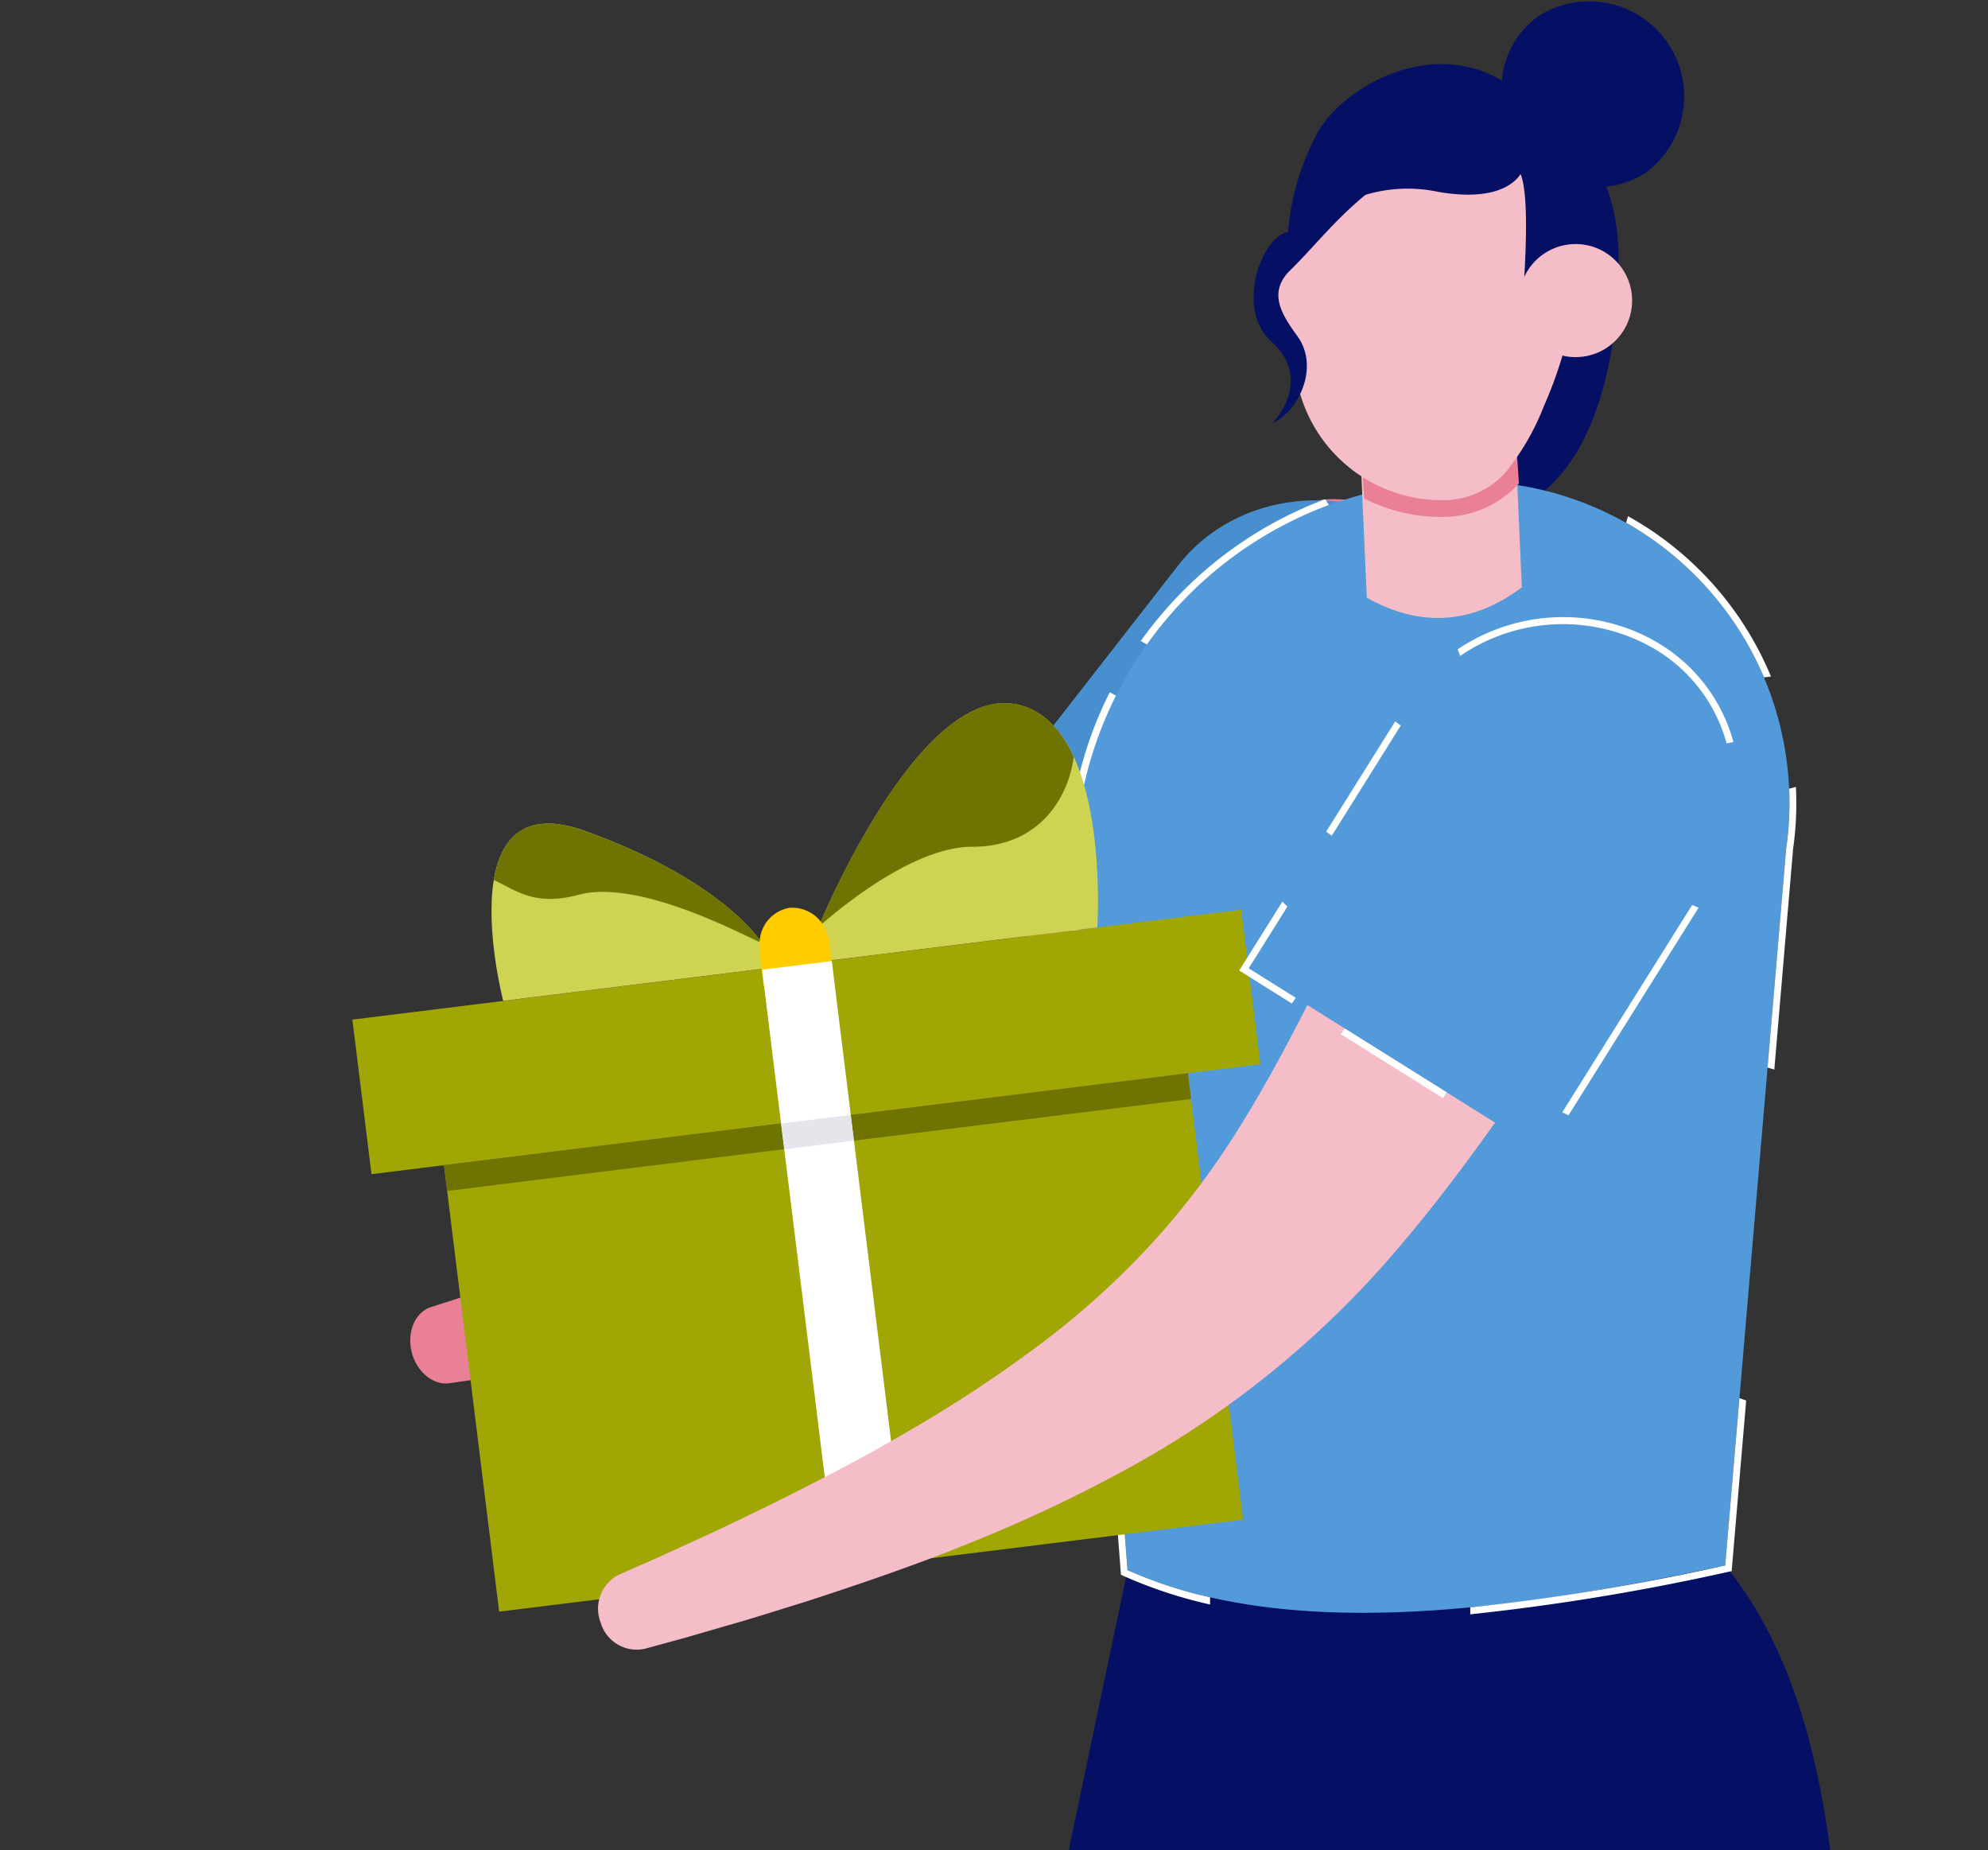 <svg xmlns="http://www.w3.org/2000/svg" xmlns:xlink="http://www.w3.org/1999/xlink" width="216" height="201" viewBox="0 0 216 201">
  <rect x="0" y="0" width="216" height="201" fill="#333333" stroke="none"/>
  <defs>
    <clipPath id="clip-path">
      <rect id="Rectángulo_21456" data-name="Rectángulo 21456" width="216" height="201" transform="translate(574 3689)" fill="#fff" stroke="#707070" stroke-width="1"/>
    </clipPath>
  </defs>
  <g id="Enmascarar_grupo_73" data-name="Enmascarar grupo 73" transform="translate(-574 -3689)" clip-path="url(#clip-path)">
    <g id="Grupo_75025" data-name="Grupo 75025" transform="translate(-2180.989 3161.554)">
      <g id="Grupo_74958" data-name="Grupo 74958" transform="translate(2898.466 706.793)" opacity="0">
        <g id="Grupo_74957" data-name="Grupo 74957" transform="translate(0)">
          <path id="Trazado_168780" data-name="Trazado 168780" d="M3084.526,949.5a0,0,0,0,0,0,0,0,0,0,0,0,0,0s0,0,0,0A0,0,0,0,0,3084.526,949.5Z" transform="translate(-3084.526 -949.493)" fill="#84a9ff"/>
        </g>
      </g>
      <g id="Grupo_74960" data-name="Grupo 74960" transform="translate(2860.641 933.058)">
        <g id="Grupo_74959" data-name="Grupo 74959" transform="translate(0)">
          <path id="Trazado_168781" data-name="Trazado 168781" d="M2996.378,1488.474a4.9,4.9,0,0,1,3.1-1.652,29.8,29.8,0,0,1,3.593-.208,19.02,19.02,0,0,0,8.4-2.433,28.45,28.45,0,0,1,4.033-2.2l8.438.221a9.667,9.667,0,0,1,2.254,4.549,17.037,17.037,0,0,1,.267,4.624v1.759h-30.951v-1.759h-.007A4.767,4.767,0,0,1,2996.378,1488.474Z" transform="translate(-2995.508 -1481.981)" fill="#050f64"/>
        </g>
      </g>
      <g id="Grupo_74962" data-name="Grupo 74962" transform="translate(2856.282 773.12)">
        <g id="Grupo_74961" data-name="Grupo 74961" transform="translate(0)">
          <path id="Trazado_168782" data-name="Trazado 168782" d="M2985.708,1129.923l4.99-24.337,39.7,10.036-10.531,22.185-1.5,116.97-.333,10.96-8.458-.213-1.256-9.815-22.727-118.41h.007l-.026-.127c-.1-.541-.184-1.08-.237-1.618l-.005-.027A17.247,17.247,0,0,1,2985.708,1129.923Z" transform="translate(-2985.251 -1105.586)" fill="#f5bdc8"/>
        </g>
      </g>
      <g id="Grupo_74964" data-name="Grupo 74964" transform="translate(2861.73 692.358)">
        <g id="Grupo_74963" data-name="Grupo 74963" transform="translate(0 0)">
          <path id="Trazado_168783" data-name="Trazado 168783" d="M2998.071,996.284l15.767-75.108c1.857-12.419,64.938-.509,64.938-.509,10.331,12.695,12.489,31.9,12.931,54.315a187.638,187.638,0,0,1-1.2,25.185l-46.109,7.018-.378-5.773q-1.38,2.949-2.826,5.773Z" transform="translate(-2998.071 -915.521)" fill="#050f64"/>
        </g>
      </g>
      <g id="Grupo_74966" data-name="Grupo 74966" transform="translate(2921.151 706.897)" opacity="0">
        <g id="Grupo_74965" data-name="Grupo 74965" transform="translate(0)">
          <path id="Trazado_168784" data-name="Trazado 168784" d="M3137.913,949.742a0,0,0,0,0,0,0,0,0,0,0,0,0,0,0,0,0,0,0,0,0A0,0,0,0,0,3137.913,949.742Z" transform="translate(-3137.913 -949.738)" fill="#84a9ff"/>
        </g>
      </g>
      <g id="Grupo_74968" data-name="Grupo 74968" transform="translate(2914.122 932.996)">
        <g id="Grupo_74967" data-name="Grupo 74967">
          <path id="Trazado_168785" data-name="Trazado 168785" d="M3122.23,1488.387a4.908,4.908,0,0,1,3.1-1.661,29.787,29.787,0,0,1,3.592-.219,19.019,19.019,0,0,0,8.391-2.459,28.413,28.413,0,0,1,4.027-2.213l8.438.2a9.665,9.665,0,0,1,2.269,4.542,17.05,17.05,0,0,1,.281,4.623l.006,1.76-30.951.1-.005-1.759h-.007A4.768,4.768,0,0,1,3122.23,1488.387Z" transform="translate(-3121.369 -1481.836)" fill="#050f64"/>
        </g>
      </g>
      <g id="Grupo_74970" data-name="Grupo 74970" transform="translate(2910.243 777.539)">
        <g id="Grupo_74969" data-name="Grupo 74969">
          <path id="Trazado_168786" data-name="Trazado 168786" d="M3112.241,1122.136l40.408-6.15-8.122,155.652-8.438-.2Z" transform="translate(-3112.241 -1115.986)" fill="#f5bdc8"/>
        </g>
      </g>
      <g id="Grupo_74972" data-name="Grupo 74972" transform="translate(2910.253 552.248)">
        <g id="Grupo_74971" data-name="Grupo 74971">
          <path id="Trazado_168787" data-name="Trazado 168787" d="M3112.264,617.1s18.532,5.906,20.55-24.305c0,0-6.662-6.656-7.154-7s-11.022,18.724-11.022,18.724Z" transform="translate(-3112.264 -585.788)" fill="#050f64"/>
        </g>
      </g>
      <g id="Grupo_74978" data-name="Grupo 74978" transform="matrix(0.951, -0.309, 0.309, 0.951, 2766.748, 623.391)">
        <g id="Grupo_74975" data-name="Grupo 74975" transform="translate(15.612 0.956)">
          <g id="Grupo_74974" data-name="Grupo 74974">
            <g id="Grupo_74973" data-name="Grupo 74973">
              <path id="Trazado_168788" data-name="Trazado 168788" d="M2761,719.142c.175-2.251,1.719-3.991,3.52-3.97l4,.013,3.995-.057c2.662-.011,5.312-.149,7.959-.229,5.283-.275,10.545-.613,15.706-1.287a116.926,116.926,0,0,0,15.113-2.869,74.164,74.164,0,0,0,13.945-5.181,75.145,75.145,0,0,0,12.6-7.929c4.045-3.1,8.014-6.6,12.032-10.311s8.075-7.61,12.221-11.522,8.362-7.854,12.681-11.713a10.518,10.518,0,0,1,9.548-2.256,13.821,13.821,0,0,1,8.422,6.685h0a17.64,17.64,0,0,1,2.247,11.246,12.623,12.623,0,0,1-5.052,8.791c-4.526,2.943-9.021,6.021-13.561,9.157s-9.118,6.367-13.873,9.58-9.708,6.4-14.983,9.267a89.321,89.321,0,0,1-16.634,7.077,86.98,86.98,0,0,1-17.3,3.395,128.131,128.131,0,0,1-16.953.407c-5.573-.2-11.057-.748-16.508-1.364-2.716-.365-5.436-.673-8.131-1.107l-4.046-.612-4.028-.68C2762.109,723.379,2760.83,721.393,2761,719.142Z" transform="translate(-2760.989 -661.498)" fill="#ea8096"/>
            </g>
          </g>
        </g>
        <g id="Grupo_74977" data-name="Grupo 74977" transform="translate(93.164)">
          <g id="Grupo_74976" data-name="Grupo 74976">
            <path id="Trazado_168789" data-name="Trazado 168789" d="M3001.065,712.116l28.114-19.011c8.5-5.75,11.378-16.879,5.627-25.383h0c-5.75-8.5-17.948-11.163-26.452-5.413l-28.114,19.011Z" transform="translate(-2980.241 -659.249)" fill="#478fce"/>
          </g>
        </g>
      </g>
      <g id="Grupo_74980" data-name="Grupo 74980" transform="translate(2871.772 579.706)">
        <g id="Grupo_74979" data-name="Grupo 74979" transform="translate(0 0)">
          <path id="Trazado_168790" data-name="Trazado 168790" d="M3066.607,650.493h0a42.235,42.235,0,0,0-44.743,45.784l5.565,72.436c18,8.058,43.219,4.094,64.939-.509l6.627-77.9A34.943,34.943,0,0,0,3066.607,650.493Z" transform="translate(-3021.703 -650.407)" fill="#529ad9"/>
        </g>
      </g>
      <g id="Grupo_74982" data-name="Grupo 74982" transform="translate(2871.019 581.675)">
        <g id="Grupo_74981" data-name="Grupo 74981">
          <path id="Trazado_168791" data-name="Trazado 168791" d="M3027.848,670.444l.664.375a42.422,42.422,0,0,1,19.77-15.146l-.393-.629a43.126,43.126,0,0,0-16.649,11.219A44.016,44.016,0,0,0,3027.848,670.444Zm-3.972,77.751,1.821,23.686.408.184a49.2,49.2,0,0,0,9.274,3.046v-.783a47.915,47.915,0,0,1-8.971-2.949l-1.776-23.113Zm67.473,22.675a249.276,249.276,0,0,1-27.7,4.553v.757a248.733,248.733,0,0,0,27.857-4.576l.543-.116,1.578-18.534-.731-.259Zm6.628-77.894-2.027,23.81.734.217,2.039-23.945a35.469,35.469,0,0,0,.307-6.756l-.73.187A34.844,34.844,0,0,1,3097.977,692.976Zm-77.878,6.033,1.35,17.541h.749l-1.353-17.608a41.962,41.962,0,0,1,4.313-22.566l-.682-.36A42.517,42.517,0,0,0,3020.1,699.009Zm60.484-41.407a35.117,35.117,0,0,1,14.981,16.795l.76-.086a35.467,35.467,0,0,0-15.536-17.425Z" transform="translate(-3019.932 -655.043)" fill="#fff"/>
        </g>
      </g>
      <g id="Grupo_74993" data-name="Grupo 74993" transform="translate(2891.196 527.465)">
        <g id="Grupo_74984" data-name="Grupo 74984" transform="translate(11.433 44.249)">
          <g id="Grupo_74983" data-name="Grupo 74983">
            <path id="Trazado_168792" data-name="Trazado 168792" d="M3094.323,632.726l.865,19.537q8.788,4.907,16.845-1.127l-.865-19.537Z" transform="translate(-3094.323 -631.599)" fill="#f5bdc8"/>
          </g>
        </g>
        <g id="Grupo_74986" data-name="Grupo 74986" transform="translate(11.588 46.591)">
          <g id="Grupo_74985" data-name="Grupo 74985">
            <path id="Trazado_168793" data-name="Trazado 168793" d="M3094.688,638.239l.429,6.412a18.423,18.423,0,0,0,8.728,2.006c.175-.006.351-.012.526-.024a11.227,11.227,0,0,0,7.557-3.607l-.4-5.914Z" transform="translate(-3094.688 -637.112)" fill="#ea8096"/>
          </g>
        </g>
        <g id="Grupo_74988" data-name="Grupo 74988" transform="translate(1.508 13.834)">
          <g id="Grupo_74987" data-name="Grupo 74987">
            <path id="Trazado_168794" data-name="Trazado 168794" d="M3070.967,576.366l1.791,6.252,1.193,3.441a16.055,16.055,0,0,0,16.281,14.447,9.038,9.038,0,0,0,2.5-.4,9.713,9.713,0,0,0,.936-.344c.064-.024.128-.054.193-.084a8.757,8.757,0,0,0,3.089-2.337,27.054,27.054,0,0,0,4.065-7.091,46.294,46.294,0,0,0,2.287-6.442,20.765,20.765,0,0,0,.6-7.94l-.95-15.841-24.893,5.594Z" transform="translate(-3070.967 -560.023)" fill="#f5bdc8"/>
          </g>
        </g>
        <g id="Grupo_74990" data-name="Grupo 74990" transform="translate(0 0)">
          <g id="Grupo_74989" data-name="Grupo 74989">
            <path id="Trazado_168795" data-name="Trazado 168795" d="M3071.157,552.633a27.509,27.509,0,0,1,3.226-10.8c2.555-4.619,11.878-10.406,20-5.648a9.6,9.6,0,0,1,4.09-7.065,10.325,10.325,0,0,1,11.675,17,9.413,9.413,0,0,1-4.414,1.6c.1.255.2.517.293.8,1.419,4.255,2.164,13.245-3.042,16.356-1.754,1.049-5.978-.222-6.235-6.035-.014-.326.783-9.822-.325-12.481-.679,1.026-2.828,3-9.017,1.915a15.949,15.949,0,0,0-7.841.336c-3.334,2.731-5.658,5.737-8.178,8.2-2.474,2.42-.891,4.839.781,7.147,2.468,3.407.084,8.193-2.685,9.448,0,0,4.564-4.623-.2-8.925C3065.563,561.125,3068.043,553.372,3071.157,552.633Z" transform="translate(-3067.417 -527.465)" fill="#050f64"/>
          </g>
        </g>
        <g id="Grupo_74992" data-name="Grupo 74992" transform="translate(28.563 26.213)">
          <g id="Grupo_74991" data-name="Grupo 74991" transform="translate(0 0)">
            <circle id="Elipse_4549" data-name="Elipse 4549" cx="6.142" cy="6.142" r="6.142" transform="translate(0 0.571) rotate(-2.664)" fill="#f5bdc8"/>
          </g>
        </g>
      </g>
      <g id="Grupo_75016" data-name="Grupo 75016" transform="translate(2793.276 603.831)">
        <g id="Grupo_74995" data-name="Grupo 74995" transform="translate(0 22.434)">
          <g id="Grupo_74994" data-name="Grupo 74994" transform="translate(0 0)">
            <rect id="Rectángulo_21450" data-name="Rectángulo 21450" width="97.313" height="16.919" transform="translate(0 11.94) rotate(-7.048)" fill="#a0a603"/>
          </g>
        </g>
        <g id="Grupo_74997" data-name="Grupo 74997" transform="translate(9.951 40.199)">
          <g id="Grupo_74996" data-name="Grupo 74996" transform="translate(0 0)">
            <rect id="Rectángulo_21451" data-name="Rectángulo 21451" width="81.443" height="48.866" transform="translate(0 9.992) rotate(-7.048)" fill="#a0a603"/>
          </g>
        </g>
        <g id="Grupo_74999" data-name="Grupo 74999" transform="translate(15.114 13.077)">
          <g id="Grupo_74998" data-name="Grupo 74998">
            <path id="Trazado_168796" data-name="Trazado 168796" d="M2846.078,693.722l.352,2.846-28.374,3.508s-1.945-7.474-1.025-13.129c.747-4.441,3.28-7.733,9.959-5.312,13.07,4.729,17.793,10.281,18.869,11.727l0,.029c.092.137.156.249.187.3Z" transform="translate(-2816.784 -680.815)" fill="#ced351"/>
          </g>
        </g>
        <g id="Grupo_75001" data-name="Grupo 75001" transform="translate(50.637 0)">
          <g id="Grupo_75000" data-name="Grupo 75000">
            <path id="Trazado_168797" data-name="Trazado 168797" d="M2954.393,665.67l-29.841,3.689-.458-3.706.029-.044-.005-.04a7.21,7.21,0,0,0,.317-.727c1.9-4.362,11.341-24.912,20.83-23.456,3.1.467,5.182,2.759,6.566,5.744C2955.157,654.326,2954.393,665.67,2954.393,665.67Z" transform="translate(-2924.093 -641.313)" fill="#ced351"/>
          </g>
        </g>
        <g id="Grupo_75003" data-name="Grupo 75003" transform="translate(50.661 0)">
          <g id="Grupo_75002" data-name="Grupo 75002">
            <path id="Trazado_168798" data-name="Trazado 168798" d="M2951.877,647.131c-.442,3.818-3.292,9.795-11.045,9.781-6.162-.007-13.88,6.289-16.236,8.32-.213.188-.366.329-.427.377l-.005-.04a7.232,7.232,0,0,0,.316-.727c1.9-4.362,11.341-24.912,20.83-23.456C2948.415,641.854,2950.492,644.146,2951.877,647.131Z" transform="translate(-2924.164 -641.313)" fill="#6f7302"/>
          </g>
        </g>
        <g id="Grupo_75005" data-name="Grupo 75005" transform="translate(15.361 13.077)">
          <g id="Grupo_75004" data-name="Grupo 75004">
            <path id="Trazado_168799" data-name="Trazado 168799" d="M2846.55,693.7a.56.56,0,0,1-.179-.037c-1.652-.66-13.064-6.9-19.67-5.1-4.9,1.32-6.959-.659-9.169-1.607.747-4.441,3.28-7.733,9.959-5.312,13.07,4.729,17.793,10.281,18.869,11.727l0,.029C2846.454,693.529,2846.518,693.64,2846.55,693.7Z" transform="translate(-2817.531 -680.815)" fill="#6f7302"/>
          </g>
        </g>
        <g id="Grupo_75007" data-name="Grupo 75007" transform="translate(44.198 22.205)">
          <g id="Grupo_75006" data-name="Grupo 75006">
            <path id="Trazado_168800" data-name="Trazado 168800" d="M2912.3,712.358l.449,3.627-7.615.942-.448-3.628a2.339,2.339,0,0,1-.026-.5,1.326,1.326,0,0,1-.01-.375l-.005-.041a4.357,4.357,0,0,1,.075-.554,3.888,3.888,0,0,1,3.246-3.415,3.928,3.928,0,0,1,4,2.687l.005.041a.968.968,0,0,1,.1.239,2.055,2.055,0,0,1,.121.4A3.167,3.167,0,0,1,2912.3,712.358Z" transform="translate(-2904.641 -708.39)" fill="#fc0"/>
          </g>
        </g>
        <g id="Grupo_75009" data-name="Grupo 75009" transform="translate(44.511 28.015)">
          <g id="Grupo_75008" data-name="Grupo 75008" transform="translate(0 0)">
            <rect id="Rectángulo_21452" data-name="Rectángulo 21452" width="7.633" height="65.704" transform="translate(0 0.937) rotate(-7.048)" fill="#fff"/>
          </g>
        </g>
        <g id="Grupo_75011" data-name="Grupo 75011" transform="translate(54.153 40.199)">
          <g id="Grupo_75010" data-name="Grupo 75010" transform="translate(0 0)">
            <rect id="Rectángulo_21453" data-name="Rectángulo 21453" width="36.906" height="2.819" transform="translate(0 4.528) rotate(-7.048)" fill="#6f7302"/>
          </g>
        </g>
        <g id="Grupo_75013" data-name="Grupo 75013" transform="translate(9.952 45.663)">
          <g id="Grupo_75012" data-name="Grupo 75012" transform="translate(0 0)">
            <rect id="Rectángulo_21454" data-name="Rectángulo 21454" width="36.904" height="2.819" transform="matrix(0.992, -0.123, 0.123, 0.992, 0, 4.528)" fill="#6f7302"/>
          </g>
        </g>
        <g id="Grupo_75015" data-name="Grupo 75015" transform="translate(46.577 44.727)">
          <g id="Grupo_75014" data-name="Grupo 75014" transform="translate(0 0)">
            <rect id="Rectángulo_21455" data-name="Rectángulo 21455" width="7.633" height="2.819" transform="matrix(0.992, -0.123, 0.123, 0.992, 0, 0.936)" fill="#e5e6eb"/>
          </g>
        </g>
      </g>
      <g id="Grupo_75024" data-name="Grupo 75024" transform="translate(2819.999 594.481)">
        <g id="Grupo_75019" data-name="Grupo 75019" transform="translate(0 0.86)">
          <g id="Grupo_75018" data-name="Grupo 75018">
            <g id="Grupo_75017" data-name="Grupo 75017">
              <path id="Trazado_168801" data-name="Trazado 168801" d="M2900.121,795.585a4.137,4.137,0,0,1,1.988-5.221l4.092-1.8,4.055-1.855c2.714-1.213,5.363-2.536,8.033-3.805,5.283-2.637,10.518-5.323,15.514-8.27a144.3,144.3,0,0,0,14.268-9.45,89.066,89.066,0,0,0,12.141-11.036,85.824,85.824,0,0,0,9.652-12.939c2.877-4.66,5.512-9.657,8.113-14.863s5.165-10.606,7.815-16.056,5.359-10.959,8.208-16.439a12.771,12.771,0,0,1,8.834-6.375,15.278,15.278,0,0,1,11.3,2.31,16.119,16.119,0,0,1,6.844,9.27,12.421,12.421,0,0,1-1.6,10.321c-3.43,4.736-6.774,9.58-10.14,14.5s-6.732,9.941-10.287,15.026-7.321,10.238-11.548,15.242a103.984,103.984,0,0,1-30.4,24.9,159.625,159.625,0,0,1-17.143,8.029c-5.769,2.338-11.591,4.31-17.406,6.208-2.921.893-5.822,1.839-8.749,2.66l-4.378,1.268-4.388,1.2A4.075,4.075,0,0,1,2900.121,795.585Z" transform="translate(-2899.862 -687.204)" fill="#f5bdc8"/>
            </g>
          </g>
        </g>
        <g id="Grupo_75021" data-name="Grupo 75021" transform="translate(70.664 0.764)">
          <g id="Grupo_75020" data-name="Grupo 75020">
            <path id="Trazado_168802" data-name="Trazado 168802" d="M3097.665,744.1l18.019-28.759c5.451-8.7,3.577-20.039-5.123-25.489h0c-8.7-5.45-20.929-2.948-26.38,5.751l-18.019,28.76Z" transform="translate(-3066.163 -686.979)" fill="#529ad9"/>
          </g>
        </g>
        <g id="Grupo_75023" data-name="Grupo 75023" transform="translate(69.631 0)">
          <g id="Grupo_75022" data-name="Grupo 75022">
            <path id="Trazado_168803" data-name="Trazado 168803" d="M3063.732,723.571l5.717,3.582.429-.617-5.113-3.2,4.2-6.705-.543-.541Zm10.056-14.639,7.494-11.964-.6-.454-7.5,11.976Zm13.686-20.253.271.723a19.748,19.748,0,0,1,21.42-.582,17.2,17.2,0,0,1,7.526,10.081l.739-.147a17.974,17.974,0,0,0-7.866-10.569,19.478,19.478,0,0,0-3.162-1.594A20.515,20.515,0,0,0,3087.473,688.679Zm-12.26,41.2-.452.6,11.111,6.96.393-.639Zm37.724-13.416-14.108,22.519.684.318,14.132-22.558Z" transform="translate(-3063.732 -685.18)" fill="#fff"/>
          </g>
        </g>
      </g>
    </g>
  </g>
</svg>
